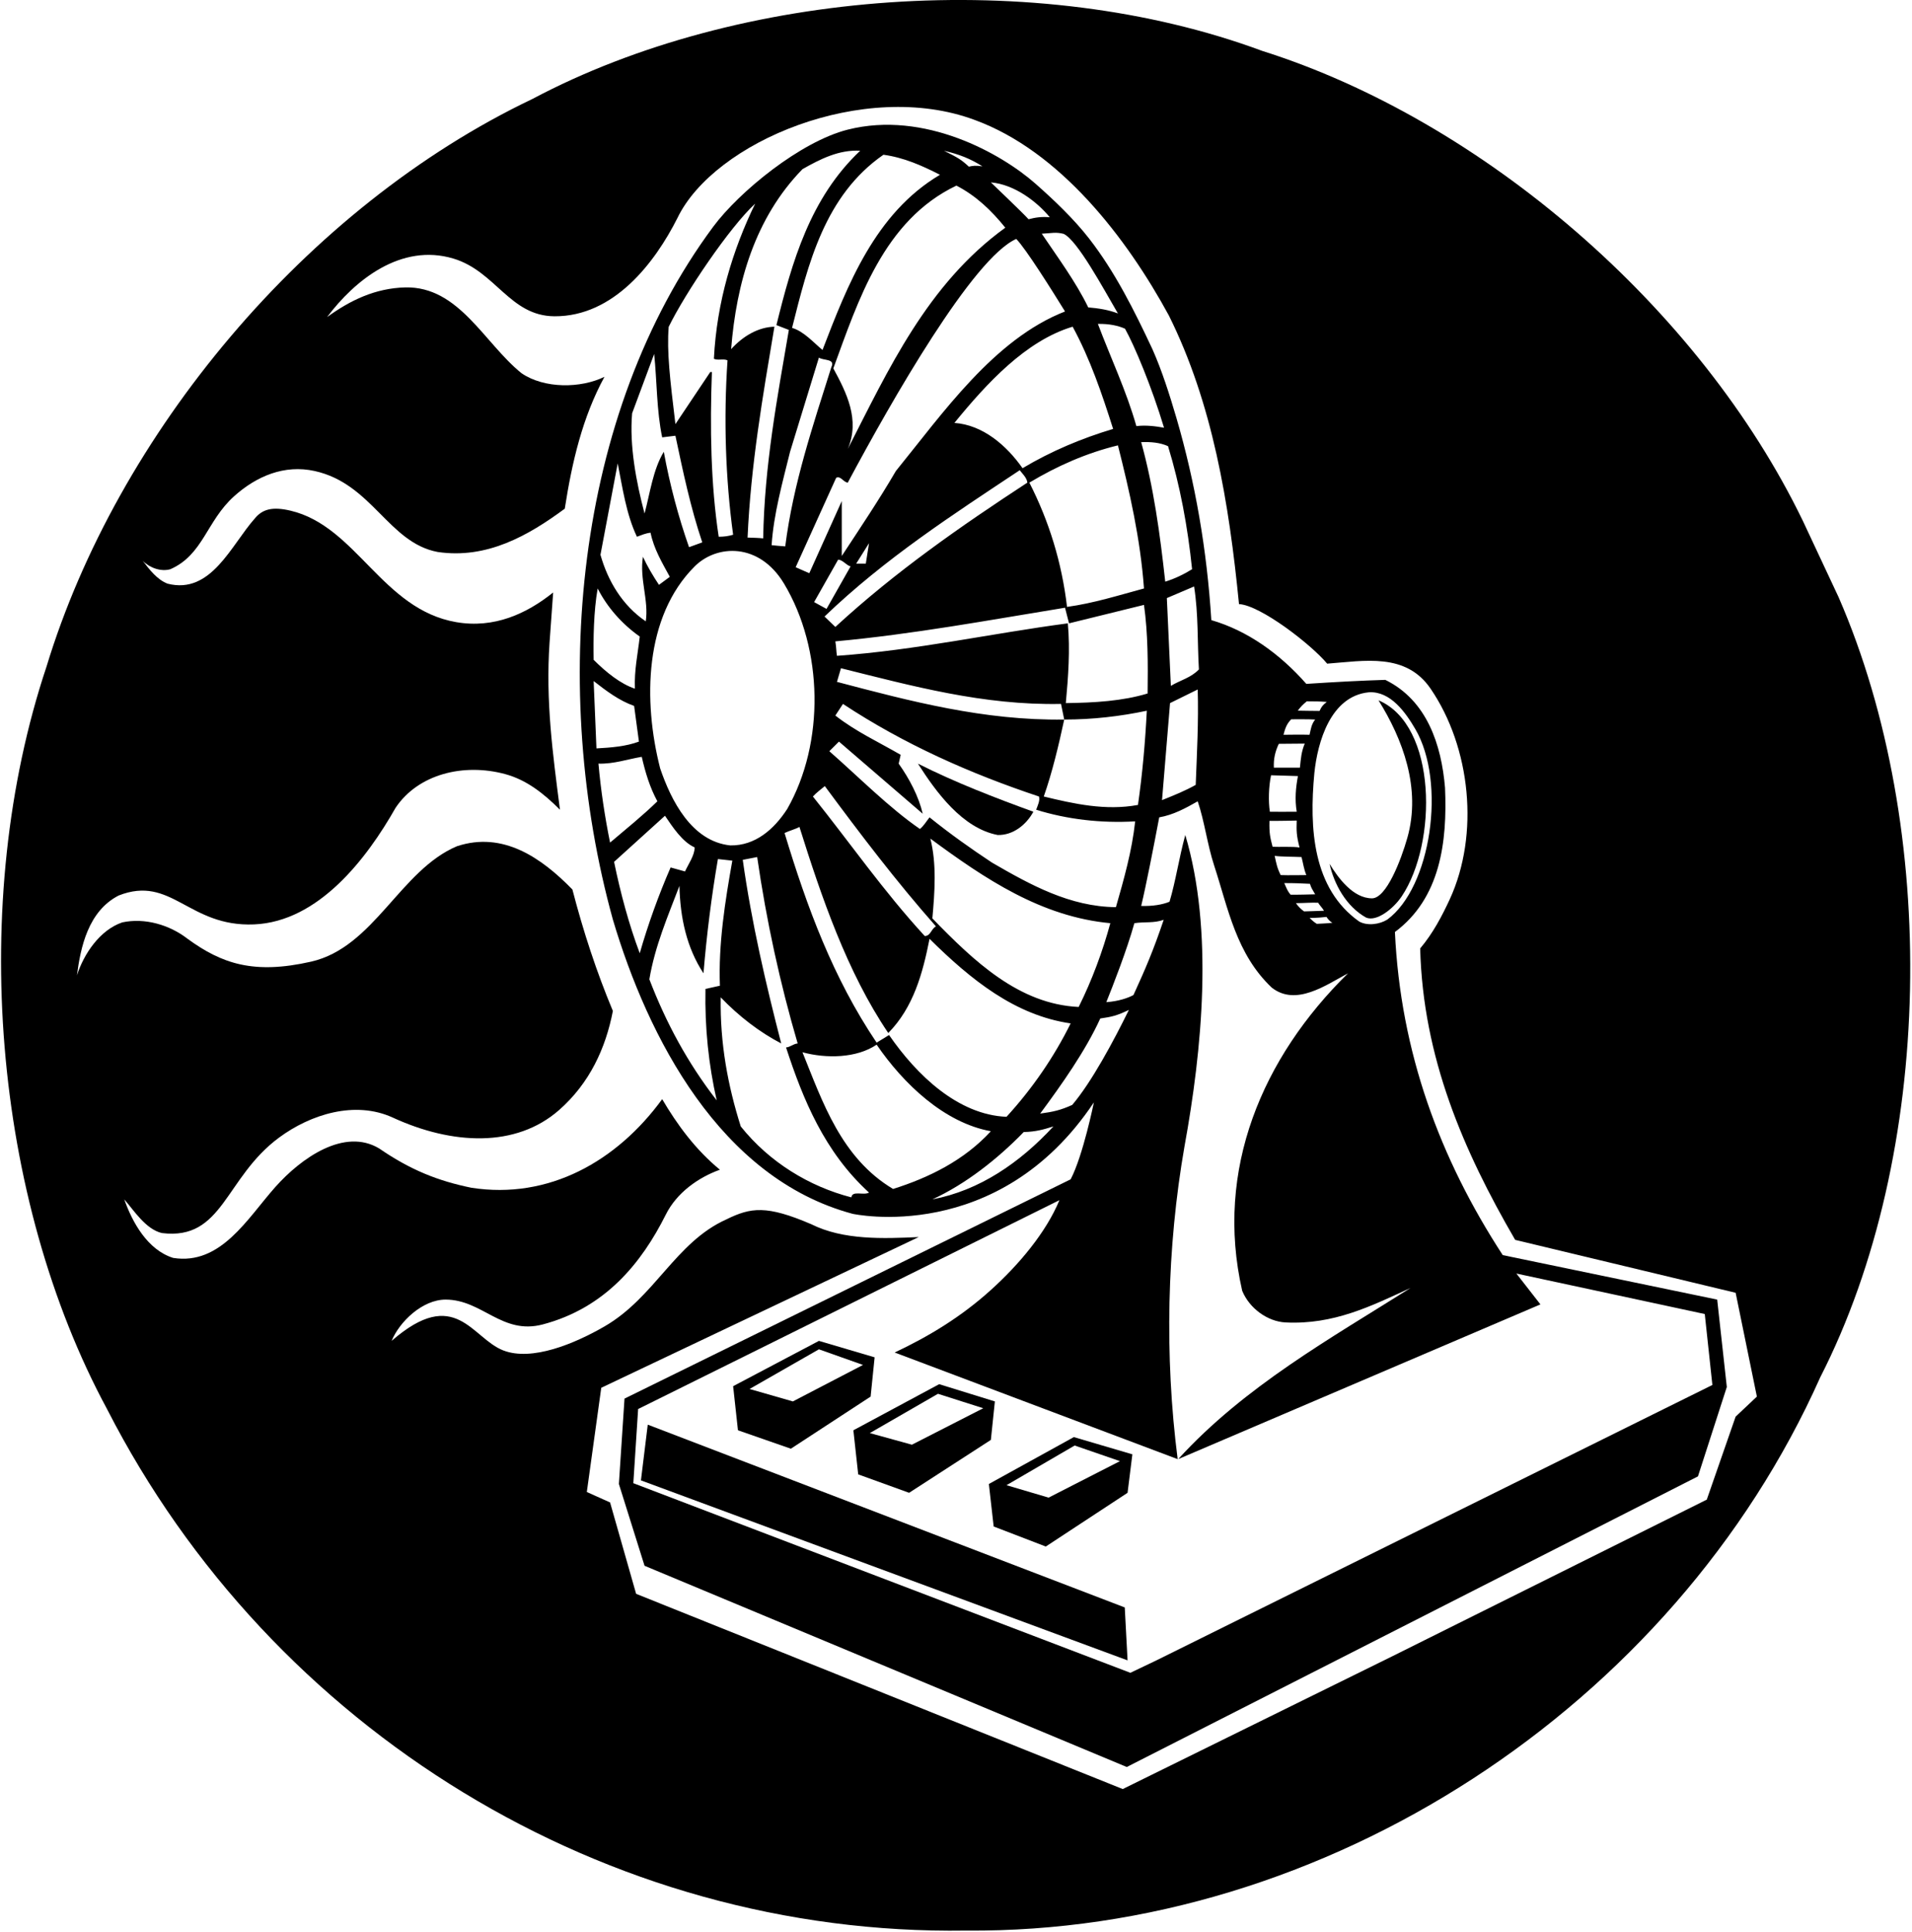 <?xml version="1.0" encoding="UTF-8"?>
<svg xmlns="http://www.w3.org/2000/svg" xmlns:xlink="http://www.w3.org/1999/xlink" width="477pt" height="482pt" viewBox="0 0 477 482" version="1.1">
<g id="surface1">
<path style=" stroke:none;fill-rule:nonzero;fill:rgb(0%,0%,0%);fill-opacity:1;" d="M 248.898 208.301 C 252.699 208.398 256 205.801 257.801 202.5 C 248.199 199 238.301 195.199 229 190.5 C 233.602 197.699 240.102 206.602 248.898 208.301 "/>
<path style=" stroke:none;fill-rule:nonzero;fill:rgb(0%,0%,0%);fill-opacity:1;" d="M 340.801 228.898 C 343.414 230.027 347.629 226.691 349.699 223.602 C 358.586 210.336 358.586 180.914 343.898 174.699 C 349.898 184.301 354.609 196.629 351.102 209 C 349.504 214.629 345.863 224.062 342.301 224.102 C 337.602 224.102 333.898 219.102 331.699 215.5 C 332.801 220.5 335.801 226.102 340.801 228.898 "/>
<path style=" stroke:none;fill-rule:nonzero;fill:rgb(0%,0%,0%);fill-opacity:1;" d="M 214.102 367.801 L 226.801 372.398 L 247.199 359.199 L 248.199 349.602 L 234.301 345.301 L 212.898 356.801 Z M 234 347.699 L 245.301 351.301 L 227.5 360.398 L 217 357.5 L 234 347.699 "/>
<path style=" stroke:none;fill-rule:nonzero;fill:rgb(0%,0%,0%);fill-opacity:1;" d="M 197.301 361.398 L 217.199 348.398 L 218.199 338.602 L 204.301 334.5 L 182.898 345.801 L 184.102 356.801 Z M 204.301 336.602 L 215.301 340.5 L 197.801 349.602 L 187 346.5 L 204.301 336.602 "/>
<path style=" stroke:none;fill-rule:nonzero;fill:rgb(0%,0%,0%);fill-opacity:1;" d="M 374.898 313.102 C 359.199 289 349.398 262.5 348 232.5 C 359.301 224.102 361.102 210.102 360.5 196.5 C 359.602 185.801 356 174.699 345.602 169.602 C 339.629 169.781 333.164 170.129 325.898 170.602 C 319.301 163.102 311.199 157.301 302.199 154.699 C 301.102 137.199 298.199 120.398 293.5 104.301 C 291.801 98.5 289.836 92.336 287.5 87.102 C 283 77.5 278.203 67.863 271.699 59.5 C 267.918 54.637 262.996 49.941 258.301 45.801 C 249.836 38.336 230.664 27.5 211.5 32.336 C 199.738 35.301 184.43 47.789 177.898 56.602 C 143.191 103.441 137.102 172.199 152.898 229.398 C 161.602 258.699 179.602 293.898 212.699 302.801 C 212.699 302.801 249 310.836 272.898 275 C 272.898 275 270.199 288.301 267.102 294.199 L 155.801 348.898 L 154.398 370.199 L 160.801 390.602 L 281.102 440.801 L 423.602 368.301 L 430.801 346 L 428.398 324.199 Z M 341.5 172.699 C 346.871 172.367 350.645 177.688 353.102 181.898 C 360.844 195.172 357.023 221.375 346.102 229.398 C 344.25 230.566 341.207 231.043 339.102 229.898 C 327.5 221.699 326.602 206.699 327.898 192.898 C 328.684 185.125 331.957 173.629 341.5 172.699 Z M 324.203 211.41 C 322.469 211.137 319.117 211.324 317.48 211.238 C 316.879 208.91 316.617 207.879 316.703 204.773 C 319.133 204.805 322.711 204.711 323.5 204.699 C 323.426 207.273 323.426 208.395 324.203 211.41 Z M 324.699 213.801 C 325.102 215.301 325.238 216.672 325.898 218.301 C 325.898 218.301 320.832 218.379 319.5 218.301 C 318.602 216.496 318.426 215.465 318 213.5 C 319.461 213.738 322.5 213.699 324.699 213.801 Z M 326.805 220.48 C 327.133 221.582 327.391 221.84 328.102 223.102 C 326.355 223.133 324.289 223.223 321.965 223.191 C 321.273 222.359 321.102 221.93 320.398 220.301 C 322.824 220.289 324.805 220.375 326.805 220.48 Z M 328.855 225.203 C 329.113 225.719 329.934 226.523 330.301 227.199 C 327.734 227.27 326.27 227.359 325.324 227.359 C 324.633 226.84 323.945 226.238 323.301 225.301 C 325.324 225.289 327.391 225.117 328.855 225.203 Z M 330.926 228.738 C 331.27 229.262 331.785 229.855 332.391 230.203 C 330.59 230.391 329.891 230.375 328.512 230.461 C 327.648 229.941 327.305 229.512 326.703 228.996 C 328.426 228.996 330.406 228.812 330.926 228.738 Z M 326.012 174.953 C 327.91 174.953 329.414 174.973 331 175.102 C 329.977 175.902 329.719 176.246 329.195 177.352 C 327.219 177.367 325.238 177.281 323.77 177.281 C 324.461 176.332 325.062 175.73 326.012 174.953 Z M 322.133 179.438 C 322.133 179.438 326.738 179.391 328.102 179.5 C 327.133 180.727 327.047 181.848 326.699 183.301 C 325.238 183.227 320.199 183.301 320.199 183.301 C 320.602 181.801 320.934 180.637 322.133 179.438 Z M 319.031 185.555 L 325.5 185.5 C 324.633 187.621 324.547 189.176 324.301 191.5 L 317.801 191.5 C 317.699 189.398 318.086 187.547 319.031 185.555 Z M 317.102 193.398 C 319.461 193.484 322.621 193.543 323.801 193.602 C 323.254 196.586 322.996 199.348 323.5 202.5 C 322.391 202.535 316.801 202.5 316.801 202.5 C 316.398 199.898 316.5 196.199 317.102 193.398 Z M 299.102 167 C 297.102 169.102 294.398 169.699 292.102 171.102 L 291.102 149.199 L 297.898 146.301 C 299 153.199 298.699 160.398 299.102 167 Z M 298.301 195.801 C 295.602 197.301 293.25 198.25 289.898 199.602 L 291.898 175.398 L 298.801 172 C 299.035 180.039 298.605 187.883 298.301 195.801 Z M 297.398 142 C 295.301 143.301 293 144.398 290.699 145.102 C 289.398 133.199 287.801 121.5 284.699 110.301 C 287.102 110.199 289.398 110.398 291.398 111.301 C 294.398 121.102 296.301 131.398 297.398 142 Z M 255.102 116.801 C 251.102 111.102 245.199 106 238.102 105.5 C 246.102 95.699 255.898 85 267.602 81.5 C 272 89.602 274.898 98.199 277.699 107 C 270 109.301 262.301 112.5 255.102 116.801 Z M 278.898 111.102 C 281.801 122.602 284.5 134.398 285.398 146.801 C 279.102 148.5 272.801 150.5 266.199 151.398 C 264.898 140.301 261.699 130 256.801 120.398 C 263.801 116.199 271.102 113 278.898 111.102 Z M 283.199 204.898 C 282.398 212.301 280.398 219.301 278.398 226.301 C 266.898 226.199 257 220.699 247.5 215.199 C 242.199 211.699 237 208 231.898 203.898 C 231.102 204.898 230.398 206.102 229.5 206.801 C 221.801 201.5 214.199 193.801 206.898 187.398 L 209.301 185 L 230.199 203 C 229.199 198.699 226.898 194.301 224.199 190.5 L 224.699 188.301 C 219.199 185.102 213.5 182.5 208.398 178.5 L 210.301 175.602 C 225.602 185.699 242.102 193 259.199 198.699 C 259.5 199.699 258.898 200.898 258.5 202 C 266.199 204.398 274.699 205.398 283.199 204.898 Z M 233.5 231.102 C 232.301 231.699 232.199 233.5 230.699 233.5 C 220.398 222.301 212.102 210.301 202.801 198.699 C 203.602 197.801 204.949 196.789 205.773 196.102 C 214.574 208.004 223.602 219.898 233.5 231.102 Z M 205.699 153.801 C 220.801 139.301 237.699 128.398 254.398 117.301 C 255 118.102 256.199 119.199 256.301 120.398 C 239.801 131.199 223.5 142.5 208.398 156.398 Z M 203.102 150.199 L 209.102 139.602 C 210.301 139.699 211.102 141 212.199 141.301 L 206.199 151.898 Z M 213.602 140.602 L 216.801 135.5 L 216 140.602 Z M 223.5 117.5 C 219.301 124.699 214.602 131.699 210 138.699 C 210 134.398 210 129.199 210 125 L 201.898 143 L 198.5 141.5 L 208.602 119.199 C 209.699 118.602 210.398 120.301 211.5 120.398 C 222.5 99.801 242.738 64.371 253.535 59.605 C 256 62.164 262.301 72.199 265.699 77.699 C 248 84.602 235.199 103.102 223.5 117.5 Z M 207.398 91.602 C 202.801 106.199 197.898 120.602 195.898 136.301 C 194.625 136.227 193.602 136.102 192.5 136 C 193 128.301 195.199 120.398 197.102 112.699 L 204.301 89.199 C 205.301 90 208.5 89.398 207.398 91.602 Z M 195.602 145.602 C 205.398 161.922 205.801 185.301 196.398 201.801 C 193.102 206.898 188.398 211 182.199 210.898 C 172.5 209.898 167.398 199.602 164.699 191.699 C 160.398 174.898 160.73 153.844 173.301 141.301 C 178.797 135.812 189.395 135.266 195.602 145.602 Z M 199.441 206.285 C 204.844 223.488 211.301 242.5 221.602 257.699 C 227.898 251.301 230.199 242.801 231.898 234.199 C 242.301 244.5 253.301 253.301 267.102 255.301 C 263 263.602 257.602 271.5 251.102 278.602 C 239 278.102 228.699 268.199 221.801 258.199 L 218.699 260.102 C 207.801 243.898 201.324 226.301 195.727 207.801 C 197.238 207.113 198.48 206.84 199.441 206.285 Z M 232.602 229.102 C 233.199 222.5 233.699 215.5 232.102 209.199 C 245.801 219.301 259.801 228.699 277 230.301 C 275.102 237.301 272.398 244.602 269.102 251.199 C 254.199 250.5 243 239.801 232.602 229.102 Z M 283 230.301 C 285.602 229.898 287.816 230.355 290.316 229.453 C 287.676 237.281 285.773 241.652 282.773 248.223 C 281.488 248.934 279.062 249.789 276 250 C 277.633 245.938 281.102 237.102 283 230.301 Z M 260.398 198.699 C 262.5 192.699 264.102 186 265.5 179.5 C 245.5 179.801 227 174.898 208.801 170.102 L 209.801 166.699 C 227.5 171.102 245.301 176 264.699 175.602 L 265.5 179.5 C 272.602 179.5 279.5 178.699 286.102 177.301 C 285.699 185.301 285 193.102 283.898 200.801 C 275.801 202.301 267.801 200.5 260.398 198.699 Z M 265.898 175.398 C 266.5 168.898 267 162.102 266.398 155.5 C 247.398 158 228.602 162.199 208.801 163.602 C 208.602 162.398 208.664 161.555 208.398 160 C 227.898 158.199 246.699 154.699 265.699 151.602 L 266.699 155.5 L 285.398 150.898 C 286.398 158 286.398 165.5 286.301 173 C 280 174.898 273.102 175.301 265.898 175.398 Z M 290.398 106.699 C 288.336 106.336 285.898 106 283.5 106.301 C 281 97.5 277.102 89.301 273.898 80.801 C 276.75 80.75 279 81.25 280.664 82 C 283 86.164 287.336 96.5 290.398 106.699 Z M 265.336 58.336 C 268.723 59.82 275.289 72.027 278.898 78.199 C 276.602 77.301 274.102 76.898 271.5 76.699 C 268.398 70.301 263.801 64.102 259.898 58.301 C 262.391 58.176 263.336 57.836 265.336 58.336 Z M 261.898 54.199 C 259.895 54.016 258.23 54.254 256.602 54.699 C 255.438 53.363 247.199 45.5 247.199 45.5 C 253.102 46 258.734 50.344 261.898 54.199 Z M 250.801 56.801 C 231.301 70.898 221.602 92.301 211.5 112 C 214.602 104.699 211.199 98 207.898 91.898 C 214.102 75 220.398 55 238.602 46.301 C 243.5 48.836 247.336 52.5 250.801 56.801 Z M 245.102 41.5 C 243.371 41.238 242.719 41.355 241.707 41.574 C 239.836 39.836 239 39.336 235.5 37.602 C 239.336 38.5 242.102 39.602 245.102 41.5 Z M 220.398 38.602 C 225.5 39.301 230 41.301 234.5 43.602 C 218.301 53.199 211.398 71.199 205.199 87.301 C 203.102 85.602 200.5 82.602 197.602 81.801 C 201.602 65.898 205.699 48.801 220.398 38.602 Z M 214.602 37.602 C 202.102 49.398 197.602 65.301 193.699 81.102 L 196.801 82.301 C 193.898 99.301 190.699 116.199 190.398 134.301 C 188.98 134.16 187.879 134.16 186.5 134.102 C 187.301 116 190.301 98.801 193.199 81.5 C 189.199 81.602 185.398 83.801 182.398 87.102 C 183.699 70.699 188.301 54.398 200.199 42.199 C 204.602 39.699 209.301 37.301 214.602 37.602 Z M 166.82 81.535 C 171 73 182 56.699 188.398 50.801 C 182.801 62.301 178.801 75.398 178.102 89.5 C 179.102 90 180.5 89.398 181.5 89.898 C 180.5 104.398 181 119.5 182.898 133.398 C 181.688 133.75 180.723 133.887 179.301 133.898 C 177.301 120.801 177.102 106.602 177.602 92.801 L 177.199 92.801 L 168.5 105.801 C 167.148 94.578 166.332 87.73 166.82 81.535 Z M 157.699 103.102 L 163.199 88.301 C 163.898 95 163.801 102.5 165.199 109.102 L 168.5 108.699 C 170.398 117.699 172.301 126.699 175.199 135.301 L 171.898 136.5 C 169.199 128.801 167.102 120.898 165.602 112.699 C 162.898 117.199 162.199 122.898 160.801 128.102 C 158.699 120.199 157 111.102 157.699 103.102 Z M 154.102 115.602 C 155.301 121.602 156.199 128.199 158.898 133.898 C 160 133.5 161.102 133 162.301 132.898 C 163.102 136.898 165.199 140.398 167.102 143.898 L 164.398 145.898 C 163 143.801 161.5 141.301 160.398 138.898 C 159.5 144.398 161.898 149.801 161.102 155 C 155.199 151 151.602 144.801 149.801 138.398 Z M 149.102 146.801 C 151.5 151.5 155.102 155.602 159.602 158.801 C 159.113 163.203 158.199 167.199 158.398 171.801 C 154.801 170.602 151.199 167.699 148.102 164.602 C 148 159.398 148.102 152.5 149.102 146.801 Z M 148.102 169.898 C 151.301 172.398 154.5 174.801 158.199 176.102 L 159.398 185 C 156.199 186.199 152.5 186.5 148.801 186.699 Z M 152.199 210.199 C 150.898 203.801 149.898 197.199 149.301 190.5 C 153.199 190.602 156.5 189.398 160.102 188.801 C 161 192.699 162.102 196.398 164 199.898 C 160.301 203.5 156.199 206.801 152.199 210.199 Z M 153.199 215 L 165.898 203.5 C 167.801 206.301 170.199 210 173.301 211.398 C 173.301 213.398 171.699 215.602 170.898 217.398 L 167.301 216.398 C 164.301 223.301 161.699 230.5 159.602 237.801 C 156.898 230.602 154.801 222.801 153.199 215 Z M 178.801 274.5 C 171.5 265.102 166.102 255 162 244.301 C 163.398 236 166.602 228.602 169.5 221 C 169.699 229 171.301 236.398 175.5 242.801 C 176.301 233.199 177.5 223.602 179.102 214.301 L 182.699 214.699 C 180.898 224.801 179.199 235.5 179.602 245.898 L 176 246.699 C 175.801 256.398 176.801 265.699 178.801 274.5 Z M 212.398 298.699 C 201.898 296 191.898 289.898 184.801 281 C 181.602 270.898 179.602 260.301 179.801 248.801 C 184.301 253.5 189.5 257.5 194.898 260.301 C 191.102 245.602 187.5 230.199 185.301 214.5 C 186.5 214.301 187.699 214 188.898 213.801 C 191.199 229.699 194.602 245.301 199 260.301 C 197.898 260.398 197.199 261.199 196.102 261.301 C 200.301 274.199 205.699 287.398 216.801 297.5 C 215.5 298.301 212.602 296.898 212.398 298.699 Z M 200.199 262.5 C 206.102 264.102 213.699 264 218.699 260.602 C 225.398 270.398 235.602 280.102 247.199 282.199 C 240.5 289.5 231.699 293.801 222.801 296.602 C 209.898 288.898 205.199 274.898 200.199 262.5 Z M 232.602 299.199 C 240.898 295.398 248.898 289.102 255.398 282.398 C 258.359 282.344 260.359 281.773 262.801 281 C 254.398 290.102 244.301 297 232.602 299.199 Z M 267.496 275.637 C 264.641 276.922 262.852 277.352 259.5 277.801 C 264.898 270.5 270.793 262.176 274.492 254.074 C 277.492 253.645 278.633 253.359 281.633 251.934 C 277.84 259.66 272.352 269.922 267.496 275.637 Z M 288.5 414.199 L 282 417.301 L 158 370 L 159.199 351.5 L 264.301 299.398 C 261 307.398 254.199 315.5 247.199 321.801 C 239.801 328.5 231.699 333.398 223.199 337.398 L 293.801 364 C 290.5 338.398 291.102 311.199 295.5 286 C 299.898 261.898 302.801 232.102 295.699 208.301 C 294.055 214.383 293.34 219.664 291.77 224.949 C 290.055 225.66 287.629 226.09 284.699 226 C 285.914 220.949 287.801 211.301 289.199 203.898 C 292.699 203.301 295.801 201.602 298.801 199.898 C 300.5 204.898 301.199 210.699 302.898 215.898 C 306.398 226.602 308.398 238 317.301 246.398 C 323.324 251.078 330.699 245.801 336.301 242.801 C 314.898 263.801 303 291.801 309.898 322 C 311.699 326.398 316.234 329.676 320.699 329.898 C 332.75 330.5 342.102 325.801 351.898 321.301 C 332.102 333.801 310.539 345.797 293.938 363.992 L 384.301 325.398 L 378.301 317.699 L 425.301 327.801 L 427.199 345.5 L 288.5 414.199 "/>
<path style=" stroke:none;fill-rule:nonzero;fill:rgb(0%,0%,0%);fill-opacity:1;" d="M 458.699 149 L 449.801 130 C 424 76.602 369.699 30 314.898 12.699 C 258.5 -8.199 184.398 -2.699 132.801 24.699 C 76.199 51.699 29.199 108.398 11.602 166.301 C -8 225 -1.699 298.898 26.699 351.5 C 67.699 431.699 151.301 483 241 481.602 C 330.699 482.398 417.398 425.801 454.102 343.602 C 482.602 287.801 483.801 206.699 458.699 149 Z M 433 353.398 L 425.801 374.102 L 347.301 413.199 L 280.102 446.301 L 158.699 397.602 L 152.199 374.801 L 146.398 372.199 L 150 346.199 L 229.199 308.602 C 220.301 309 210.398 309.398 202.398 305.398 C 191.219 300.598 187.301 301.199 181.199 304.199 C 168.5 309.898 163.379 323.633 150.801 330.898 C 143.254 335.258 132.699 339.613 125.602 336.898 C 117.688 333.879 113.68 320.594 97.699 334.5 C 99.664 329.711 105.391 324.188 111.199 324.199 C 120.348 324.223 125.246 333.074 135.398 330.398 C 151.027 326.281 160.098 315.008 166.102 303 C 168.867 297.461 174.301 293.699 179.602 291.801 C 173.5 286.801 168.898 280.5 165.199 274.199 C 153.898 289.699 136.898 299.301 117.602 296.301 C 109.301 294.602 102.406 291.871 94.602 286.5 C 85.938 281.285 75.191 288.812 68.699 296.102 C 61.727 303.93 55.102 315.699 43.199 313.801 C 36.801 311.801 33 304.898 31 299.199 C 33.301 301.801 36.336 306.676 40.398 307.602 C 55.699 309.5 56.039 293.836 69.602 283.801 C 77.484 277.965 88.598 274.48 98 278.801 C 112.797 285.602 128.699 286.398 139.5 276.898 C 147.102 270.199 151.102 261.5 152.898 252.199 C 148.801 242.398 145.5 232.301 142.801 221.898 C 135.102 214 125.5 207.301 114 211.102 C 99.801 217.102 93.32 236.324 77.602 239.898 C 63.293 243.152 55.301 240.398 46.801 234.199 C 42.301 230.699 36.102 228.898 30.5 230.102 C 24.898 232 20.898 238 19.199 243.301 C 20.102 236.301 22 227.301 29.602 223.398 C 42.801 218.199 47.02 231.293 63.398 230.602 C 79.488 229.922 91.5 214.199 98.699 201.5 C 104.367 193.062 115.691 190.324 126 193.102 C 131.324 194.531 135.602 197.898 139.699 202 C 137.891 187.965 136.102 174.898 137.102 160.301 L 138 147.801 C 131.398 153.102 123.27 156.84 113.801 155.199 C 95.332 152 88.953 131.301 72.5 127.398 C 68 126.336 65.5 127 63.602 129.301 C 57.699 135.898 52.699 148.398 41.801 145.602 C 39.199 144.602 37.301 142.102 35.602 139.898 C 37.398 141.699 40.168 142.664 42.5 142 C 50.699 138.398 51.5 130 58.398 123.801 C 63.977 118.789 70.934 115.828 78.5 117.5 C 92.832 120.664 96.898 135.398 109.199 137.699 C 121.398 139.5 131.699 133.699 140.898 126.898 C 142.699 115.301 145.301 104.102 150.801 94 C 144.898 96.898 135.801 97 130.102 93.102 C 120.801 85.602 114.5 71.398 101.102 71.699 C 93.602 71.898 87.398 74.898 81.602 79.102 C 88.5 69.898 100.043 60.586 113.102 64.5 C 123.664 67.668 127.184 78.824 138.301 78.898 C 153.164 79 163.398 65.5 169 54.398 C 178.164 35.336 215.602 19.699 243.102 29.898 C 264.5 37.699 281.102 59.398 291.602 78.699 C 302.5 100.602 306.602 125.301 309.102 150.699 C 314.465 150.992 327.098 160.758 331.098 165.559 C 340.406 164.867 350.719 162.758 356.898 171.801 C 366.953 186.504 369.102 208.199 361.699 224.301 C 359.699 228.602 357.5 232.801 354.301 236.602 C 355 263.801 365.102 287.102 378 309.301 L 433 322.5 L 438.301 348.398 L 433 353.398 "/>
<path style=" stroke:none;fill-rule:nonzero;fill:rgb(0%,0%,0%);fill-opacity:1;" d="M 161.602 355.398 L 159.898 369.301 L 281.301 414.199 L 280.602 401 L 161.602 355.398 "/>
<path style=" stroke:none;fill-rule:nonzero;fill:rgb(0%,0%,0%);fill-opacity:1;" d="M 246.699 370.199 L 247.898 380.801 L 260.898 385.801 L 281.301 372.398 L 282.5 362.801 L 267.898 358.5 Z M 279.398 364.5 L 261.602 373.602 L 251.102 370.5 L 268.102 360.602 L 279.398 364.5 "/>
</g>
</svg>
